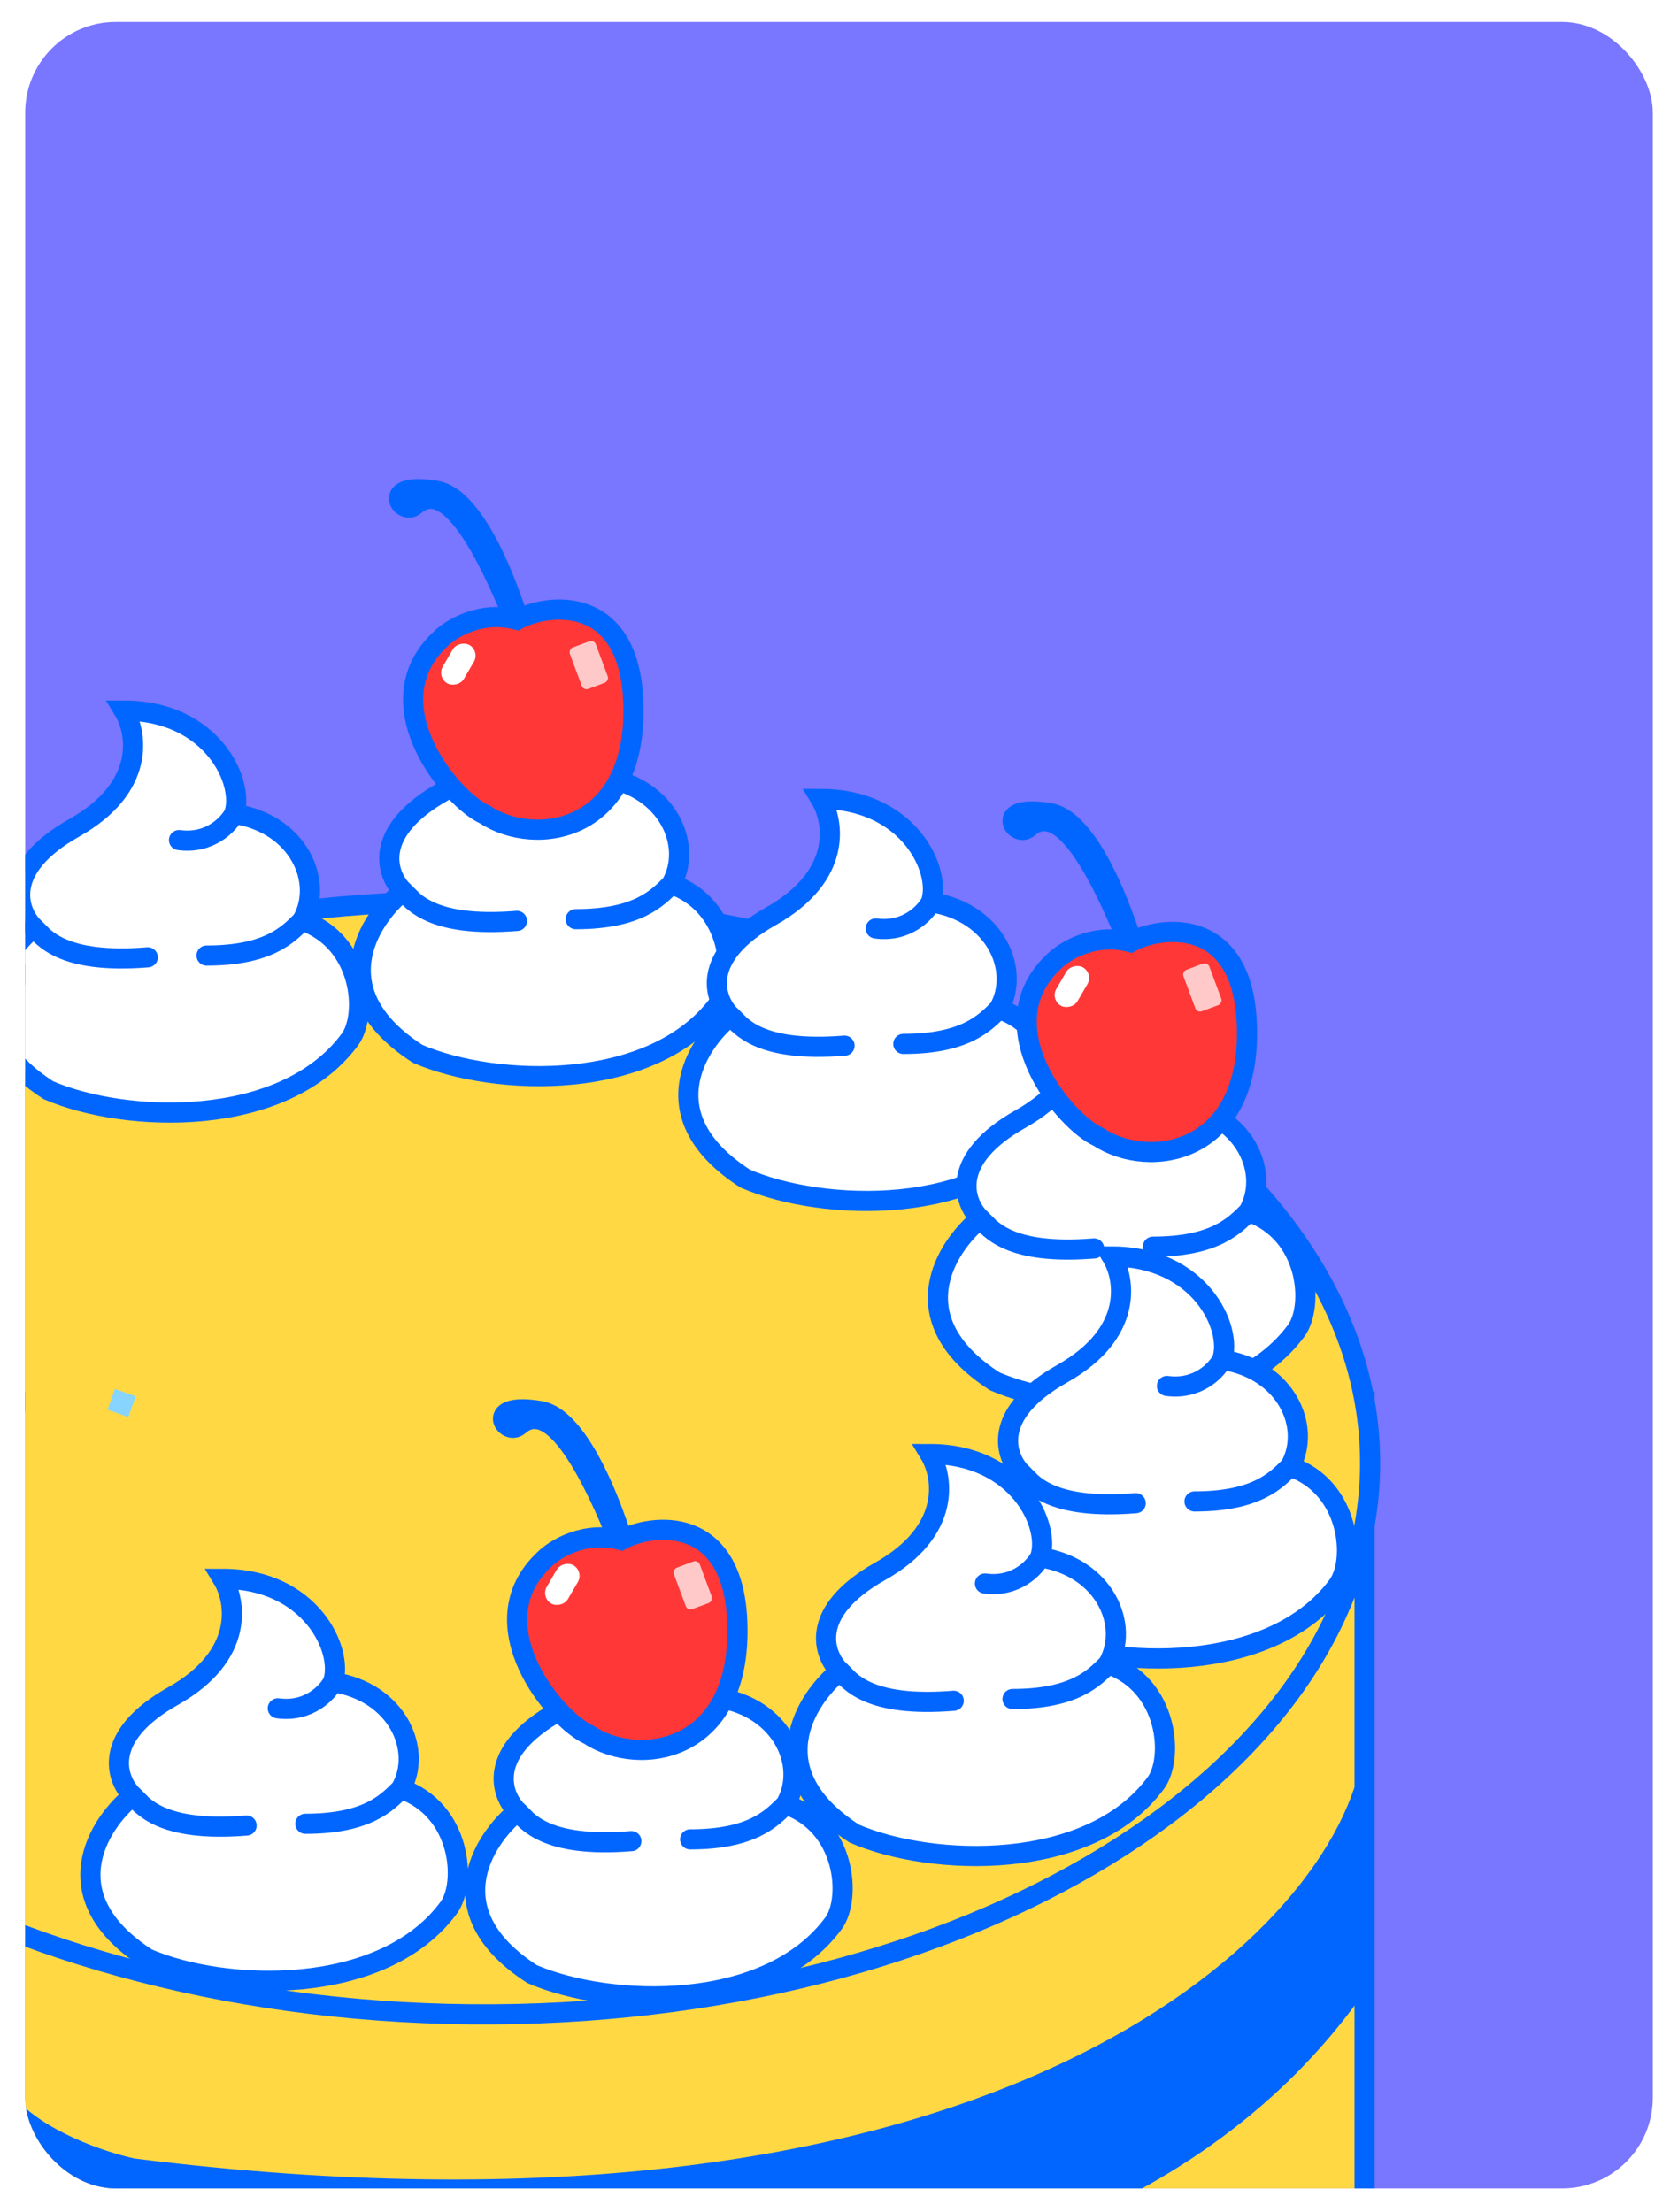 <svg width="333" height="439" viewBox="0 0 333 439" fill="none" xmlns="http://www.w3.org/2000/svg">
<g filter="url(#filter0_d_741_7416)">
<g clip-path="url(#clip0_741_7416)">
<rect x="5" y="1" width="323" height="430" rx="18" fill="#7976FF"/>
<rect x="-27.531" y="274.862" width="298.339" height="169.355" fill="#FFD844" stroke="#0066FF" stroke-width="4"/>
<path d="M271.895 287.715C271.599 317.836 251.833 345.215 219.484 365.04C187.161 384.849 142.535 396.924 93.273 396.44C44.011 395.956 -0.37 383.006 -32.297 362.567C-64.251 342.11 -83.475 314.348 -83.179 284.227C-82.883 254.106 -63.117 226.727 -30.768 206.902C1.555 187.094 46.181 175.018 95.443 175.502C144.705 175.986 189.086 188.936 221.013 209.375C252.967 229.832 272.191 257.594 271.895 287.715Z" fill="#FFD844" stroke="#0066FF" stroke-width="4"/>
<path d="M87.999 153.729C102.294 145.673 100.519 134.862 97.845 130.463C115.349 130.463 121.916 144.701 119.728 150.951C132.565 152.896 137.601 164.495 133.221 172.134C145.259 176.302 146.289 190.887 142.699 195.748C129.571 213.528 98.209 212.417 82.893 205.819C63.93 193.595 73.047 179.195 79.976 173.523C76.694 170.282 73.703 161.786 87.999 153.729Z" fill="white"/>
<path d="M133.221 172.134C145.259 176.302 146.289 190.887 142.699 195.748C129.571 213.528 98.209 212.417 82.893 205.819C63.93 193.595 73.047 179.195 79.976 173.523C76.694 170.282 73.703 161.786 87.999 153.729C102.294 145.673 100.519 134.862 97.845 130.463C115.349 130.463 121.916 144.701 119.728 150.951M133.221 172.134C137.601 164.495 132.565 152.896 119.728 150.951M133.221 172.134C130.548 174.797 126.657 179.08 114.258 179.08M119.728 150.951C118.634 153.035 114.915 156.994 108.788 156.16" stroke="#0066FF" stroke-width="4" stroke-linecap="round"/>
<path d="M79.978 173.523C81.923 175.376 85.449 180.816 102.588 179.427" stroke="#0066FF" stroke-width="4" stroke-linecap="round"/>
<path d="M14.735 160.954C29.03 152.898 27.255 142.086 24.581 137.688C42.085 137.688 48.653 151.925 46.465 158.176C59.301 160.121 64.337 171.719 59.958 179.359C71.995 183.526 73.025 198.111 69.436 202.973C56.307 220.753 24.946 219.641 9.629 213.043C-9.333 200.82 -0.217 186.42 6.712 180.748C3.43 177.507 0.44 169.011 14.735 160.954Z" fill="white"/>
<path d="M59.958 179.359C71.995 183.526 73.025 198.111 69.436 202.973C56.307 220.753 24.946 219.641 9.629 213.043C-9.333 200.82 -0.217 186.42 6.712 180.748C3.43 177.507 0.44 169.011 14.735 160.954C29.03 152.898 27.255 142.086 24.581 137.688C42.085 137.688 48.653 151.925 46.465 158.176M59.958 179.359C64.337 171.719 59.301 160.121 46.465 158.176M59.958 179.359C57.285 182.021 53.394 186.304 40.995 186.304M46.465 158.176C45.371 160.26 41.651 164.218 35.525 163.385" stroke="#0066FF" stroke-width="4" stroke-linecap="round"/>
<path d="M6.715 180.748C8.66 182.6 12.185 188.041 29.325 186.652" stroke="#0066FF" stroke-width="4" stroke-linecap="round"/>
<path d="M153.006 178.495C167.301 170.438 165.527 159.627 162.852 155.228C180.357 155.228 186.924 169.466 184.736 175.717C197.573 177.661 202.609 189.26 198.229 196.9C210.267 201.067 211.297 215.652 207.707 220.513C194.579 238.293 163.217 237.182 147.901 230.584C128.938 218.36 138.055 203.961 144.984 198.289C141.702 195.047 138.711 186.551 153.006 178.495Z" fill="white"/>
<path d="M198.229 196.9C210.267 201.067 211.297 215.652 207.707 220.513C194.579 238.293 163.217 237.182 147.901 230.584C128.938 218.36 138.055 203.961 144.984 198.289C141.702 195.047 138.711 186.551 153.006 178.495C167.301 170.438 165.527 159.627 162.852 155.228C180.357 155.228 186.924 169.466 184.736 175.717M198.229 196.9C202.609 189.26 197.573 177.661 184.736 175.717M198.229 196.9C195.556 199.562 191.665 203.845 179.266 203.845M184.736 175.717C183.642 177.8 179.923 181.759 173.796 180.925" stroke="#0066FF" stroke-width="4" stroke-linecap="round"/>
<path d="M144.986 198.289C146.931 200.141 150.456 205.581 167.596 204.192" stroke="#0066FF" stroke-width="4" stroke-linecap="round"/>
<path d="M21.337 276.451L25.466 277.905L26.92 273.775L22.79 272.322L21.337 276.451Z" fill="#87D4FF"/>
<path d="M202.536 218.739C216.831 210.682 215.056 199.871 212.382 195.472C229.886 195.472 236.454 209.71 234.266 215.961C247.102 217.905 252.138 229.504 247.758 237.144C259.796 241.311 260.826 255.896 257.236 260.758C244.108 278.537 212.746 277.426 197.43 270.828C178.467 258.604 187.584 244.205 194.513 238.533C191.231 235.292 188.241 226.795 202.536 218.739Z" fill="white"/>
<path d="M247.758 237.144C259.796 241.311 260.826 255.896 257.236 260.758C244.108 278.537 212.746 277.426 197.43 270.828C178.467 258.604 187.584 244.205 194.513 238.533C191.231 235.292 188.241 226.795 202.536 218.739C216.831 210.682 215.056 199.871 212.382 195.472C229.886 195.472 236.454 209.71 234.266 215.961M247.758 237.144C252.138 229.504 247.102 217.905 234.266 215.961M247.758 237.144C245.085 239.806 241.194 244.089 228.795 244.089M234.266 215.961C233.172 218.044 229.452 222.003 223.325 221.17" stroke="#0066FF" stroke-width="4" stroke-linecap="round"/>
<path d="M194.516 238.533C196.461 240.385 199.986 245.825 217.125 244.436" stroke="#0066FF" stroke-width="4" stroke-linecap="round"/>
<path d="M210.791 269.299C225.087 261.243 223.312 250.431 220.638 246.033C238.142 246.033 244.709 260.27 242.521 266.521C255.358 268.466 260.394 280.064 256.014 287.704C268.052 291.871 269.082 306.456 265.492 311.318C252.364 329.098 221.002 327.987 205.686 321.389C186.723 309.165 195.84 294.765 202.769 289.093C199.487 285.852 196.496 277.356 210.791 269.299Z" fill="white"/>
<path d="M256.014 287.704C268.052 291.871 269.082 306.456 265.492 311.318C252.364 329.098 221.002 327.987 205.686 321.389C186.723 309.165 195.84 294.765 202.769 289.093C199.487 285.852 196.496 277.356 210.791 269.299C225.087 261.243 223.312 250.431 220.638 246.033C238.142 246.033 244.709 260.27 242.521 266.521M256.014 287.704C260.394 280.064 255.358 268.466 242.521 266.521M256.014 287.704C253.341 290.367 249.45 294.649 237.051 294.649M242.521 266.521C241.427 268.605 237.708 272.564 231.581 271.73" stroke="#0066FF" stroke-width="4" stroke-linecap="round"/>
<path d="M202.771 289.093C204.716 290.945 208.242 296.385 225.381 294.996" stroke="#0066FF" stroke-width="4" stroke-linecap="round"/>
<path d="M110.7 336.371C124.995 328.315 123.22 317.503 120.546 313.104C138.05 313.104 144.618 327.342 142.43 333.593C155.266 335.538 160.302 347.136 155.922 354.776C167.96 358.943 168.99 373.528 165.4 378.39C152.272 396.17 120.91 395.058 105.594 388.46C86.631 376.237 95.748 361.837 102.677 356.165C99.395 352.924 96.405 344.428 110.7 336.371Z" fill="white"/>
<path d="M155.922 354.776C167.96 358.943 168.99 373.528 165.4 378.39C152.272 396.17 120.911 395.058 105.594 388.46C86.631 376.237 95.748 361.837 102.677 356.165C99.395 352.924 96.405 344.428 110.7 336.371C124.995 328.315 123.22 317.503 120.546 313.104C138.05 313.104 144.618 327.342 142.43 333.593M155.922 354.776C160.302 347.136 155.266 335.538 142.43 333.593M155.922 354.776C153.249 357.438 149.358 361.721 136.96 361.721M142.43 333.593C141.336 335.677 137.616 339.635 131.489 338.802" stroke="#0066FF" stroke-width="4" stroke-linecap="round"/>
<path d="M102.68 356.165C104.625 358.017 108.15 363.458 125.289 362.069" stroke="#0066FF" stroke-width="4" stroke-linecap="round"/>
<path d="M174.676 308.51C188.971 300.454 187.197 289.642 184.522 285.244C202.027 285.244 208.594 299.481 206.406 305.732C219.243 307.677 224.279 319.275 219.899 326.915C231.937 331.082 232.967 345.667 229.377 350.529C216.249 368.309 184.887 367.198 169.571 360.6C150.608 348.376 159.725 333.976 166.653 328.304C163.371 325.063 160.381 316.567 174.676 308.51Z" fill="white"/>
<path d="M219.899 326.915C231.937 331.082 232.967 345.667 229.377 350.529C216.249 368.309 184.887 367.198 169.571 360.6C150.608 348.376 159.725 333.976 166.653 328.304C163.371 325.063 160.381 316.567 174.676 308.51C188.971 300.454 187.197 289.642 184.522 285.244C202.027 285.244 208.594 299.481 206.406 305.732M219.899 326.915C224.279 319.275 219.243 307.677 206.406 305.732M219.899 326.915C217.226 329.577 213.335 333.86 200.936 333.86M206.406 305.732C205.312 307.816 201.592 311.775 195.466 310.941" stroke="#0066FF" stroke-width="4" stroke-linecap="round"/>
<path d="M166.656 328.304C168.601 330.156 172.126 335.597 189.266 334.208" stroke="#0066FF" stroke-width="4" stroke-linecap="round"/>
<path d="M34.342 333.277C48.637 325.221 46.863 314.409 44.188 310.011C61.693 310.011 68.26 324.249 66.072 330.499C78.909 332.444 83.945 344.042 79.565 351.682C91.603 355.849 92.633 370.434 89.043 375.296C75.915 393.076 44.553 391.965 29.237 385.367C10.274 373.143 19.391 358.743 26.32 353.071C23.038 349.83 20.047 341.334 34.342 333.277Z" fill="white"/>
<path d="M79.565 351.682C91.603 355.849 92.633 370.434 89.043 375.296C75.915 393.076 44.553 391.965 29.237 385.367C10.274 373.143 19.391 358.743 26.32 353.071C23.038 349.83 20.047 341.334 34.342 333.277C48.637 325.221 46.863 314.409 44.188 310.011C61.693 310.011 68.26 324.249 66.072 330.499M79.565 351.682C83.945 344.042 78.909 332.444 66.072 330.499M79.565 351.682C76.892 354.345 73.001 358.627 60.602 358.627M66.072 330.499C64.978 332.583 61.258 336.542 55.132 335.708" stroke="#0066FF" stroke-width="4" stroke-linecap="round"/>
<path d="M26.322 353.071C28.267 354.923 31.792 360.364 48.932 358.975" stroke="#0066FF" stroke-width="4" stroke-linecap="round"/>
<path d="M86.546 94.06C95.683 95.599 103.173 118.987 105.284 128.079C93.827 96.587 86.828 93.006 82.367 96.927C79.726 99.248 75.124 92.136 86.546 94.06Z" fill="#FF1F1F" stroke="#0066FF" stroke-width="4"/>
<path d="M125.654 135.511C124.654 114.514 108.617 116.355 102.612 119.673C95.4 117.74 89.441 121.449 87.364 123.546C73.696 136.368 89.624 155.416 96.235 158.324C106.22 164.944 126.914 161.963 125.654 135.511Z" fill="#FF3737" stroke="#0066FF" stroke-width="4"/>
<rect x="117.887" y="123.583" width="8.785" height="5.491" rx="0.995" transform="rotate(69.582 117.887 123.583)" fill="#FFC9C9"/>
<rect x="95.264" y="125.9" width="8.785" height="4.853" rx="2.427" transform="rotate(120.237 95.264 125.9)" fill="white"/>
<path d="M208.307 158.037C217.445 159.576 224.935 182.964 227.046 192.057C215.589 160.564 208.59 156.984 204.128 160.904C201.487 163.225 196.885 156.114 208.307 158.037Z" fill="#FF1F1F" stroke="#0066FF" stroke-width="4"/>
<path d="M247.416 199.488C246.416 178.491 230.379 180.333 224.374 183.65C217.161 181.718 211.203 185.427 209.125 187.523C195.457 200.346 211.386 219.394 217.997 222.302C227.981 228.922 248.676 225.941 247.416 199.488Z" fill="#FF3737" stroke="#0066FF" stroke-width="4"/>
<rect x="239.648" y="187.56" width="8.785" height="5.491" rx="0.995" transform="rotate(69.582 239.648 187.56)" fill="#FFC9C9"/>
<rect x="217.025" y="189.877" width="8.785" height="4.853" rx="2.427" transform="rotate(120.237 217.025 189.877)" fill="white"/>
<path d="M107.184 276.702C116.322 278.24 123.812 301.628 125.923 310.721C114.465 279.228 107.467 275.648 103.005 279.568C100.364 281.889 95.762 274.778 107.184 276.702Z" fill="#FF1F1F" stroke="#0066FF" stroke-width="4"/>
<path d="M146.293 318.152C145.293 297.156 129.256 298.997 123.251 302.315C116.038 300.382 110.08 304.091 108.002 306.187C94.334 319.01 110.263 338.058 116.874 340.966C126.858 347.586 147.553 344.605 146.293 318.152Z" fill="#FF3737" stroke="#0066FF" stroke-width="4"/>
<rect x="138.525" y="306.224" width="8.785" height="5.491" rx="0.995" transform="rotate(69.582 138.525 306.224)" fill="#FFC9C9"/>
<rect x="115.902" y="308.542" width="8.785" height="4.853" rx="2.427" transform="rotate(120.237 115.902 308.542)" fill="white"/>
<path d="M26.706 425.063C192.218 445.841 260.941 384.027 269.711 348.189V393.49C214.403 469.836 88.102 459.931 31.865 445.434L1.5 442.5C-0.667 429.5 -3.5 405.3 2.5 412.5C8.5 419.7 21.137 423.876 26.706 425.063Z" fill="#0066FF"/>
</g>
</g>
<defs>
<filter id="filter0_d_741_7416" x="0.813" y="0.163" width="331.375" height="438.375" filterUnits="userSpaceOnUse" color-interpolation-filters="sRGB">
<feFlood flood-opacity="0" result="BackgroundImageFix"/>
<feColorMatrix in="SourceAlpha" type="matrix" values="0 0 0 0 0 0 0 0 0 0 0 0 0 0 0 0 0 0 127 0" result="hardAlpha"/>
<feOffset dy="3.35"/>
<feGaussianBlur stdDeviation="2.094"/>
<feComposite in2="hardAlpha" operator="out"/>
<feColorMatrix type="matrix" values="0 0 0 0 0 0 0 0 0 0 0 0 0 0 0 0 0 0 0.1 0"/>
<feBlend mode="normal" in2="BackgroundImageFix" result="effect1_dropShadow_741_7416"/>
<feBlend mode="normal" in="SourceGraphic" in2="effect1_dropShadow_741_7416" result="shape"/>
</filter>
<clipPath id="clip0_741_7416">
<rect x="5" y="1" width="323" height="430" rx="18" fill="white"/>
</clipPath>
</defs>
</svg>
